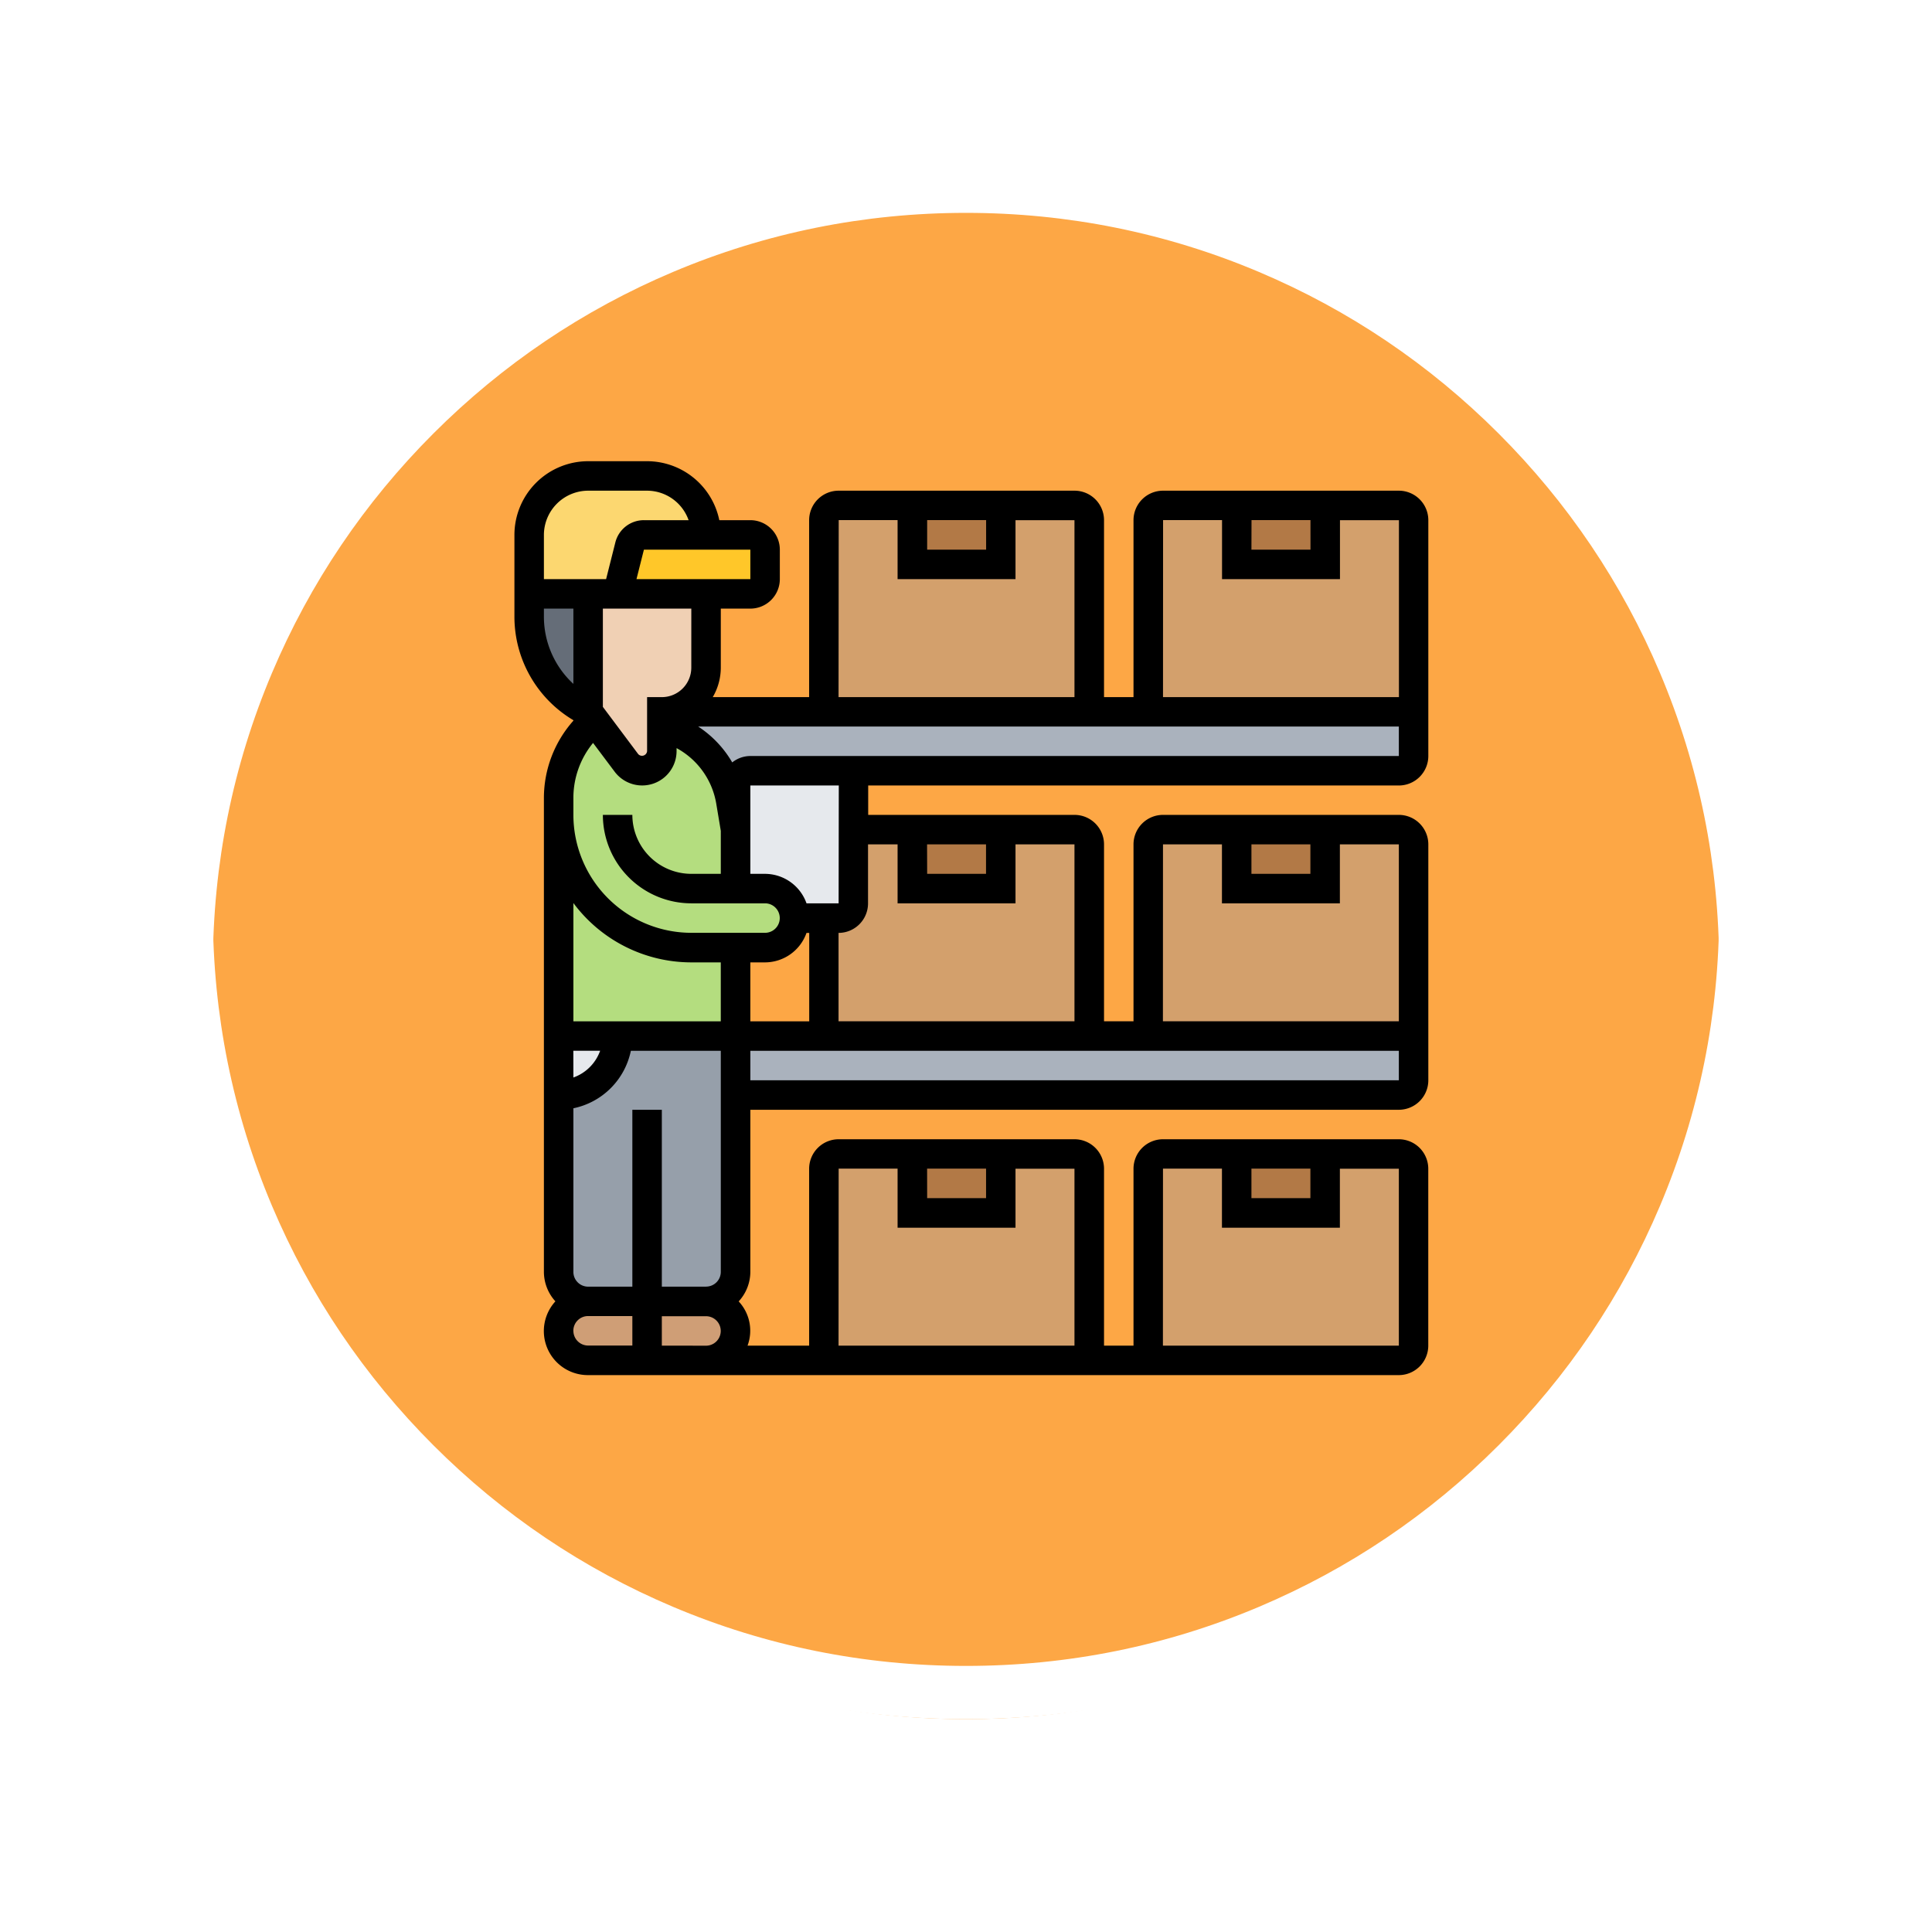 <svg xmlns="http://www.w3.org/2000/svg" xmlns:xlink="http://www.w3.org/1999/xlink" width="108.914" height="108.914" viewBox="0 0 108.914 108.914">
  <defs>
    <filter id="Trazado_874925" x="0" y="0" width="108.914" height="108.914" filterUnits="userSpaceOnUse">
      <feOffset dy="3" input="SourceAlpha"/>
      <feGaussianBlur stdDeviation="3" result="blur"/>
      <feFlood flood-opacity="0.161"/>
      <feComposite operator="in" in2="blur"/>
      <feComposite in="SourceGraphic"/>
    </filter>
  </defs>
  <g id="Grupo_1112819" data-name="Grupo 1112819" transform="translate(5165 9653)">
    <g id="Grupo_1111317" data-name="Grupo 1111317" transform="translate(-5964.5 -11599.211)">
      <g id="Grupo_1109835" data-name="Grupo 1109835">
        <g id="Grupo_1107913" data-name="Grupo 1107913" transform="translate(808.5 1952.211)">
          <g transform="matrix(1, 0, 0, 1, -9, -6)" filter="url(#Trazado_874925)">
            <g id="Trazado_874925-2" data-name="Trazado 874925" transform="translate(9 6)" fill="#fd9826" opacity="0.859">
              <path d="M 45.457 89.414 C 39.522 89.414 33.766 88.252 28.347 85.96 C 23.113 83.746 18.412 80.577 14.375 76.539 C 10.337 72.502 7.168 67.801 4.954 62.567 C 2.662 57.149 1.5 51.392 1.5 45.457 C 1.5 39.522 2.662 33.766 4.954 28.347 C 7.168 23.113 10.337 18.412 14.375 14.375 C 18.412 10.337 23.113 7.168 28.347 4.954 C 33.766 2.662 39.522 1.5 45.457 1.5 C 51.392 1.5 57.148 2.662 62.566 4.954 C 67.8 7.168 72.502 10.337 76.539 14.375 C 80.576 18.412 83.746 23.113 85.96 28.347 C 88.252 33.766 89.414 39.522 89.414 45.457 C 89.414 51.392 88.252 57.149 85.96 62.567 C 83.746 67.801 80.576 72.502 76.539 76.539 C 72.502 80.577 67.8 83.746 62.566 85.96 C 57.148 88.252 51.392 89.414 45.457 89.414 Z" stroke="none"/>
              <path d="M 45.457 3 C 39.724 3 34.164 4.122 28.932 6.335 C 23.876 8.473 19.335 11.535 15.435 15.435 C 11.535 19.335 8.473 23.876 6.335 28.932 C 4.122 34.164 3 39.724 3 45.457 C 3 51.19 4.122 56.75 6.335 61.982 C 8.473 67.038 11.535 71.579 15.435 75.479 C 19.335 79.379 23.876 82.441 28.932 84.579 C 34.164 86.792 39.724 87.914 45.457 87.914 C 51.19 87.914 56.75 86.792 61.982 84.579 C 67.037 82.441 71.578 79.379 75.478 75.479 C 79.378 71.579 82.44 67.038 84.578 61.982 C 86.791 56.75 87.914 51.19 87.914 45.457 C 87.914 39.724 86.791 34.164 84.578 28.932 C 82.44 23.876 79.378 19.335 75.478 15.435 C 71.578 11.535 67.037 8.473 61.982 6.335 C 56.75 4.122 51.19 3 45.457 3 M 45.457 0 C 70.562 0 90.914 20.352 90.914 45.457 L 90.914 45.457 C 90.914 70.562 70.562 90.914 45.457 90.914 C 20.352 90.914 0 70.562 0 45.457 L 0 45.457 C 0 20.352 20.352 0 45.457 0 Z" stroke="none" fill="#fff"/>
            </g>
          </g>
          <g id="Trazado_874923" data-name="Trazado 874923" transform="translate(0 0)" fill="none">
            <path d="M45.457,0A45.457,45.457,0,0,1,90.914,45.457h0A45.457,45.457,0,0,1,0,45.457H0A45.457,45.457,0,0,1,45.457,0Z" stroke="none"/>
            <path d="M 45.457 3 C 39.724 3 34.164 4.122 28.932 6.335 C 23.876 8.473 19.335 11.535 15.435 15.435 C 11.535 19.335 8.473 23.876 6.335 28.932 C 4.122 34.164 3 39.724 3 45.457 C 3 51.19 4.122 56.75 6.335 61.982 C 8.473 67.038 11.535 71.579 15.435 75.479 C 19.335 79.379 23.876 82.441 28.932 84.579 C 34.164 86.792 39.724 87.914 45.457 87.914 C 51.19 87.914 56.75 86.792 61.982 84.579 C 67.037 82.441 71.578 79.379 75.478 75.479 C 79.378 71.579 82.44 67.038 84.578 61.982 C 86.791 56.75 87.914 51.19 87.914 45.457 C 87.914 39.724 86.791 34.164 84.578 28.932 C 82.44 23.876 79.378 19.335 75.478 15.435 C 71.578 11.535 67.037 8.473 61.982 6.335 C 56.75 4.122 51.19 3 45.457 3 M 45.457 0 C 70.562 0 90.914 20.352 90.914 45.457 L 90.914 45.457 C 90.914 70.562 70.562 90.914 45.457 90.914 C 20.352 90.914 0 70.562 0 45.457 L 0 45.457 C 0 20.352 20.352 0 45.457 0 Z" stroke="none" fill="#fff"/>
          </g>
        </g>
      </g>
    </g>
    <g id="Grupo_1112818" data-name="Grupo 1112818" transform="translate(-5137 -9628)">
      <g id="Grupo_1112817" data-name="Grupo 1112817" transform="translate(1.831 1.831)">
        <g id="Grupo_1112792" data-name="Grupo 1112792" transform="translate(1.662 46.534)">
          <path id="Trazado_903696" data-name="Trazado 903696" d="M8.986,58v3.324H5.662A1.667,1.667,0,0,1,4,59.662,1.674,1.674,0,0,1,5.662,58Z" transform="translate(-4 -58)" fill="#cf9e76"/>
        </g>
        <g id="Grupo_1112793" data-name="Grupo 1112793" transform="translate(6.648 46.534)">
          <path id="Trazado_903697" data-name="Trazado 903697" d="M14.5,58.49a1.625,1.625,0,0,1,.49,1.172,1.667,1.667,0,0,1-1.662,1.662H10V58h3.324A1.625,1.625,0,0,1,14.5,58.49Z" transform="translate(-10 -58)" fill="#cf9e76"/>
        </g>
        <g id="Grupo_1112794" data-name="Grupo 1112794" transform="translate(1.662 31.576)">
          <path id="Trazado_903698" data-name="Trazado 903698" d="M8.986,54.957H5.662A1.667,1.667,0,0,1,4,53.3V43.324A3.323,3.323,0,0,0,7.324,40h6.648V53.3a1.667,1.667,0,0,1-1.662,1.662Z" transform="translate(-4 -40)" fill="#969faa"/>
        </g>
        <g id="Grupo_1112795" data-name="Grupo 1112795" transform="translate(1.662 31.576)">
          <path id="Trazado_903699" data-name="Trazado 903699" d="M4,40H7.324A3.323,3.323,0,0,1,4,43.324Z" transform="translate(-4 -40)" fill="#e6e9ed"/>
        </g>
        <g id="Grupo_1112796" data-name="Grupo 1112796" transform="translate(1.662 19.112)">
          <path id="Trazado_903700" data-name="Trazado 903700" d="M13.972,32.479v4.986H4V25a7.479,7.479,0,0,0,7.479,7.479Z" transform="translate(-4 -25)" fill="#b4dd7f"/>
        </g>
        <g id="Grupo_1112797" data-name="Grupo 1112797" transform="translate(1.662 13.295)">
          <path id="Trazado_903701" data-name="Trazado 903701" d="M13.972,27.972h1.662A1.674,1.674,0,0,1,17.3,29.633,1.667,1.667,0,0,1,15.633,31.3H11.479A7.479,7.479,0,0,1,4,23.817v-.972a5.68,5.68,0,0,1,1.662-4.014V18l2.16,2.883a1.122,1.122,0,0,0,.889.44,1.11,1.11,0,0,0,1.105-1.105V18.831a5.229,5.229,0,0,1,3.889,4.213l.266,1.6Z" transform="translate(-4 -18)" fill="#b4dd7f"/>
        </g>
        <g id="Grupo_1112798" data-name="Grupo 1112798" transform="translate(0 0)">
          <path id="Trazado_903702" data-name="Trazado 903702" d="M11.972,5.324H8.465a.827.827,0,0,0-.806.632L6.986,8.648H2V5.324A3.323,3.323,0,0,1,5.324,2H8.648A3.323,3.323,0,0,1,11.972,5.324Z" transform="translate(-2 -2)" fill="#fcd770"/>
        </g>
        <g id="Grupo_1112799" data-name="Grupo 1112799" transform="translate(4.986 3.324)">
          <path id="Trazado_903703" data-name="Trazado 903703" d="M16.31,6.831V8.493a.833.833,0,0,1-.831.831H8l.673-2.692A.827.827,0,0,1,9.479,6h6A.833.833,0,0,1,16.31,6.831Z" transform="translate(-8 -6)" fill="#ffc729"/>
        </g>
        <g id="Grupo_1112800" data-name="Grupo 1112800" transform="translate(0 6.648)">
          <path id="Trazado_903704" data-name="Trazado 903704" d="M5.324,10v6.648A6.017,6.017,0,0,1,2,11.271V10Z" transform="translate(-2 -10)" fill="#656d78"/>
        </g>
        <g id="Grupo_1112801" data-name="Grupo 1112801" transform="translate(3.324 6.648)">
          <path id="Trazado_903705" data-name="Trazado 903705" d="M7.662,10h4.986v4.155a2.49,2.49,0,0,1-2.493,2.493v2.219A1.11,1.11,0,0,1,9.05,19.972a1.122,1.122,0,0,1-.889-.44L6,16.648V10Z" transform="translate(-6 -10)" fill="#f0d0b4"/>
        </g>
        <g id="Grupo_1112802" data-name="Grupo 1112802" transform="translate(11.633 16.619)">
          <path id="Trazado_903706" data-name="Trazado 903706" d="M22.648,25.324v4.155a.833.833,0,0,1-.831.831H19.324a1.674,1.674,0,0,0-1.662-1.662H16V22.831A.833.833,0,0,1,16.831,22h4.986a.833.833,0,0,1,.831.831Z" transform="translate(-16 -22)" fill="#e6e9ed"/>
        </g>
        <g id="Grupo_1112803" data-name="Grupo 1112803" transform="translate(7.479 13.295)">
          <path id="Trazado_903707" data-name="Trazado 903707" d="M15.986,21.324a.833.833,0,0,0-.831.831v2.493l-.266-1.6A5.229,5.229,0,0,0,11,18.831V18H53.379v2.493a.833.833,0,0,1-.831.831H15.986Z" transform="translate(-11 -18)" fill="#aab2bd"/>
        </g>
        <g id="Grupo_1112804" data-name="Grupo 1112804" transform="translate(11.633 31.576)">
          <path id="Trazado_903708" data-name="Trazado 903708" d="M54.224,40v2.493a.833.833,0,0,1-.831.831H16V40H54.224Z" transform="translate(-16 -40)" fill="#aab2bd"/>
        </g>
        <g id="Grupo_1112805" data-name="Grupo 1112805" transform="translate(34.9 38.224)">
          <path id="Trazado_903709" data-name="Trazado 903709" d="M58.126,48h-13.3a.833.833,0,0,0-.831.831v10.8H58.126a.833.833,0,0,0,.831-.831V48.831A.833.833,0,0,0,58.126,48Z" transform="translate(-44 -48)" fill="#d3a06c"/>
        </g>
        <g id="Grupo_1112806" data-name="Grupo 1112806" transform="translate(34.9 19.943)">
          <path id="Trazado_903710" data-name="Trazado 903710" d="M58.126,26h-13.3a.833.833,0,0,0-.831.831v10.8H58.957v-10.8A.833.833,0,0,0,58.126,26Z" transform="translate(-44 -26)" fill="#d3a06c"/>
        </g>
        <g id="Grupo_1112807" data-name="Grupo 1112807" transform="translate(16.619 19.943)">
          <path id="Trazado_903711" data-name="Trazado 903711" d="M36.126,26H23.662v4.155a.833.833,0,0,1-.831.831H22v6.648H36.957v-10.8A.833.833,0,0,0,36.126,26Z" transform="translate(-22 -26)" fill="#d3a06c"/>
        </g>
        <g id="Grupo_1112808" data-name="Grupo 1112808" transform="translate(16.619 1.662)">
          <path id="Trazado_903712" data-name="Trazado 903712" d="M36.126,4h-13.3A.833.833,0,0,0,22,4.831v10.8H36.957V4.831A.833.833,0,0,0,36.126,4Z" transform="translate(-22 -4)" fill="#d3a06c"/>
        </g>
        <g id="Grupo_1112809" data-name="Grupo 1112809" transform="translate(39.886 38.224)">
          <path id="Trazado_903713" data-name="Trazado 903713" d="M50,48h4.986v3.324H50Z" transform="translate(-50 -48)" fill="#b27946"/>
        </g>
        <g id="Grupo_1112810" data-name="Grupo 1112810" transform="translate(16.619 38.224)">
          <path id="Trazado_903714" data-name="Trazado 903714" d="M36.126,48h-13.3a.833.833,0,0,0-.831.831v10.8H36.126a.833.833,0,0,0,.831-.831V48.831A.833.833,0,0,0,36.126,48Z" transform="translate(-22 -48)" fill="#d3a06c"/>
        </g>
        <g id="Grupo_1112811" data-name="Grupo 1112811" transform="translate(21.605 38.224)">
          <path id="Trazado_903715" data-name="Trazado 903715" d="M28,48h4.986v3.324H28Z" transform="translate(-28 -48)" fill="#b27946"/>
        </g>
        <g id="Grupo_1112812" data-name="Grupo 1112812" transform="translate(39.886 19.943)">
          <path id="Trazado_903716" data-name="Trazado 903716" d="M50,26h4.986v3.324H50Z" transform="translate(-50 -26)" fill="#b27946"/>
        </g>
        <g id="Grupo_1112813" data-name="Grupo 1112813" transform="translate(21.605 19.943)">
          <path id="Trazado_903717" data-name="Trazado 903717" d="M28,26h4.986v3.324H28Z" transform="translate(-28 -26)" fill="#b27946"/>
        </g>
        <g id="Grupo_1112814" data-name="Grupo 1112814" transform="translate(21.605 1.662)">
          <path id="Trazado_903718" data-name="Trazado 903718" d="M28,4h4.986V7.324H28Z" transform="translate(-28 -4)" fill="#b27946"/>
        </g>
        <g id="Grupo_1112815" data-name="Grupo 1112815" transform="translate(34.9 1.662)">
          <path id="Trazado_903719" data-name="Trazado 903719" d="M58.126,4h-13.3A.833.833,0,0,0,44,4.831v10.8H58.957V4.831A.833.833,0,0,0,58.126,4Z" transform="translate(-44 -4)" fill="#d3a06c"/>
        </g>
        <g id="Grupo_1112816" data-name="Grupo 1112816" transform="translate(39.886 1.662)">
          <path id="Trazado_903720" data-name="Trazado 903720" d="M50,4h4.986V7.324H50Z" transform="translate(-50 -4)" fill="#b27946"/>
        </g>
      </g>
      <path id="Trazado_903721" data-name="Trazado 903721" d="M50.858,19.281a1.664,1.664,0,0,0,1.662-1.662V4.324a1.664,1.664,0,0,0-1.662-1.662h-13.3A1.664,1.664,0,0,0,35.9,4.324V14.3H34.238V4.324a1.664,1.664,0,0,0-1.662-1.662h-13.3a1.664,1.664,0,0,0-1.662,1.662V14.3H12.18a3.294,3.294,0,0,0,.454-1.662V9.31H14.3a1.664,1.664,0,0,0,1.662-1.662V5.986A1.664,1.664,0,0,0,14.3,4.324H12.55A4.163,4.163,0,0,0,8.479,1H5.155A4.16,4.16,0,0,0,1,5.155V9.748A6.789,6.789,0,0,0,4.324,15.6v.028a6.561,6.561,0,0,0-1.662,4.343V46.7a2.477,2.477,0,0,0,.648,1.662A2.482,2.482,0,0,0,5.155,52.52h45.7a1.664,1.664,0,0,0,1.662-1.662V40.886a1.664,1.664,0,0,0-1.662-1.662h-13.3A1.664,1.664,0,0,0,35.9,40.886v9.972H34.238V40.886a1.664,1.664,0,0,0-1.662-1.662h-13.3a1.664,1.664,0,0,0-1.662,1.662v9.972H14.142a2.416,2.416,0,0,0-.5-2.493A2.473,2.473,0,0,0,14.3,46.7V37.562H50.858A1.664,1.664,0,0,0,52.52,35.9V22.6a1.664,1.664,0,0,0-1.662-1.662h-13.3A1.664,1.664,0,0,0,35.9,22.6v9.972H34.238V22.6a1.664,1.664,0,0,0-1.662-1.662H20.943V19.281Zm-8.31,21.6h3.324v1.662H42.548Zm-4.986,0h3.324V44.21h6.648V40.886h3.324v9.972h-13.3ZM14.3,17.619a1.646,1.646,0,0,0-1.021.361,6.061,6.061,0,0,0-1.921-2.023h39.5v1.662Zm28.253-13.3h3.324V5.986H42.548Zm-4.986,0h3.324V7.648h6.648V4.324h3.324V14.3h-13.3Zm-13.3,0h3.324V5.986H24.267Zm-4.986,0H22.6V7.648h6.648V4.324h3.324V14.3h-13.3Zm-8.31,8.31A1.664,1.664,0,0,1,9.31,14.3H8.479v3.047a.289.289,0,0,1-.5.166L5.986,14.85V9.31h4.986ZM14.3,7.648H7.881L8.3,5.986h6ZM5.155,2.662H8.479a2.489,2.489,0,0,1,2.34,1.662H8.3a1.658,1.658,0,0,0-1.612,1.26L6.168,7.648H2.662V5.155A2.5,2.5,0,0,1,5.155,2.662ZM2.662,9.748V9.31H4.324v4.244A5.149,5.149,0,0,1,2.662,9.748Zm2.773,7.136,1.216,1.62a1.939,1.939,0,0,0,3.49-1.163v-.167A4.385,4.385,0,0,1,12.377,20.3l.257,1.537v2.425H10.972a3.327,3.327,0,0,1-3.324-3.324H5.986a4.991,4.991,0,0,0,4.986,4.986h4.155a.831.831,0,1,1,0,1.662H10.972a6.655,6.655,0,0,1-6.648-6.648v-.974a4.884,4.884,0,0,1,1.111-3.085ZM17.466,27.591h.153v4.986H14.3V29.253h.831A2.489,2.489,0,0,0,17.466,27.591Zm-6.495,1.662h1.662v3.324H4.324V25.907A8.293,8.293,0,0,0,10.972,29.253ZM11.8,47.534H9.31V37.562H7.648v9.972H5.155a.831.831,0,0,1-.831-.831V37.478a4.168,4.168,0,0,0,3.24-3.24h5.07V46.7a.831.831,0,0,1-.831.831Zm-7.479-13.3H5.833a2.49,2.49,0,0,1-1.509,1.509Zm0,15.788a.831.831,0,0,1,.831-.831H7.648v1.662H5.155A.831.831,0,0,1,4.324,50.027Zm19.943-9.141h3.324v1.662H24.267Zm-4.986,0H22.6V44.21h6.648V40.886h3.324v9.972h-13.3ZM9.31,50.858V49.2H11.8a.831.831,0,1,1,0,1.662ZM14.3,35.9V34.238H50.858V35.9ZM42.548,22.6h3.324v1.662H42.548Zm-4.986,0h3.324v3.324h6.648V22.6h3.324v9.972h-13.3Zm-13.3,0h3.324v1.662H24.267Zm-1.662,0v3.324h6.648V22.6h3.324v9.972h-13.3V27.591a1.664,1.664,0,0,0,1.662-1.662V22.6Zm-3.324,3.324H17.466a2.489,2.489,0,0,0-2.34-1.662H14.3V19.281h4.986Z"/>
    </g>
  </g>
</svg>
